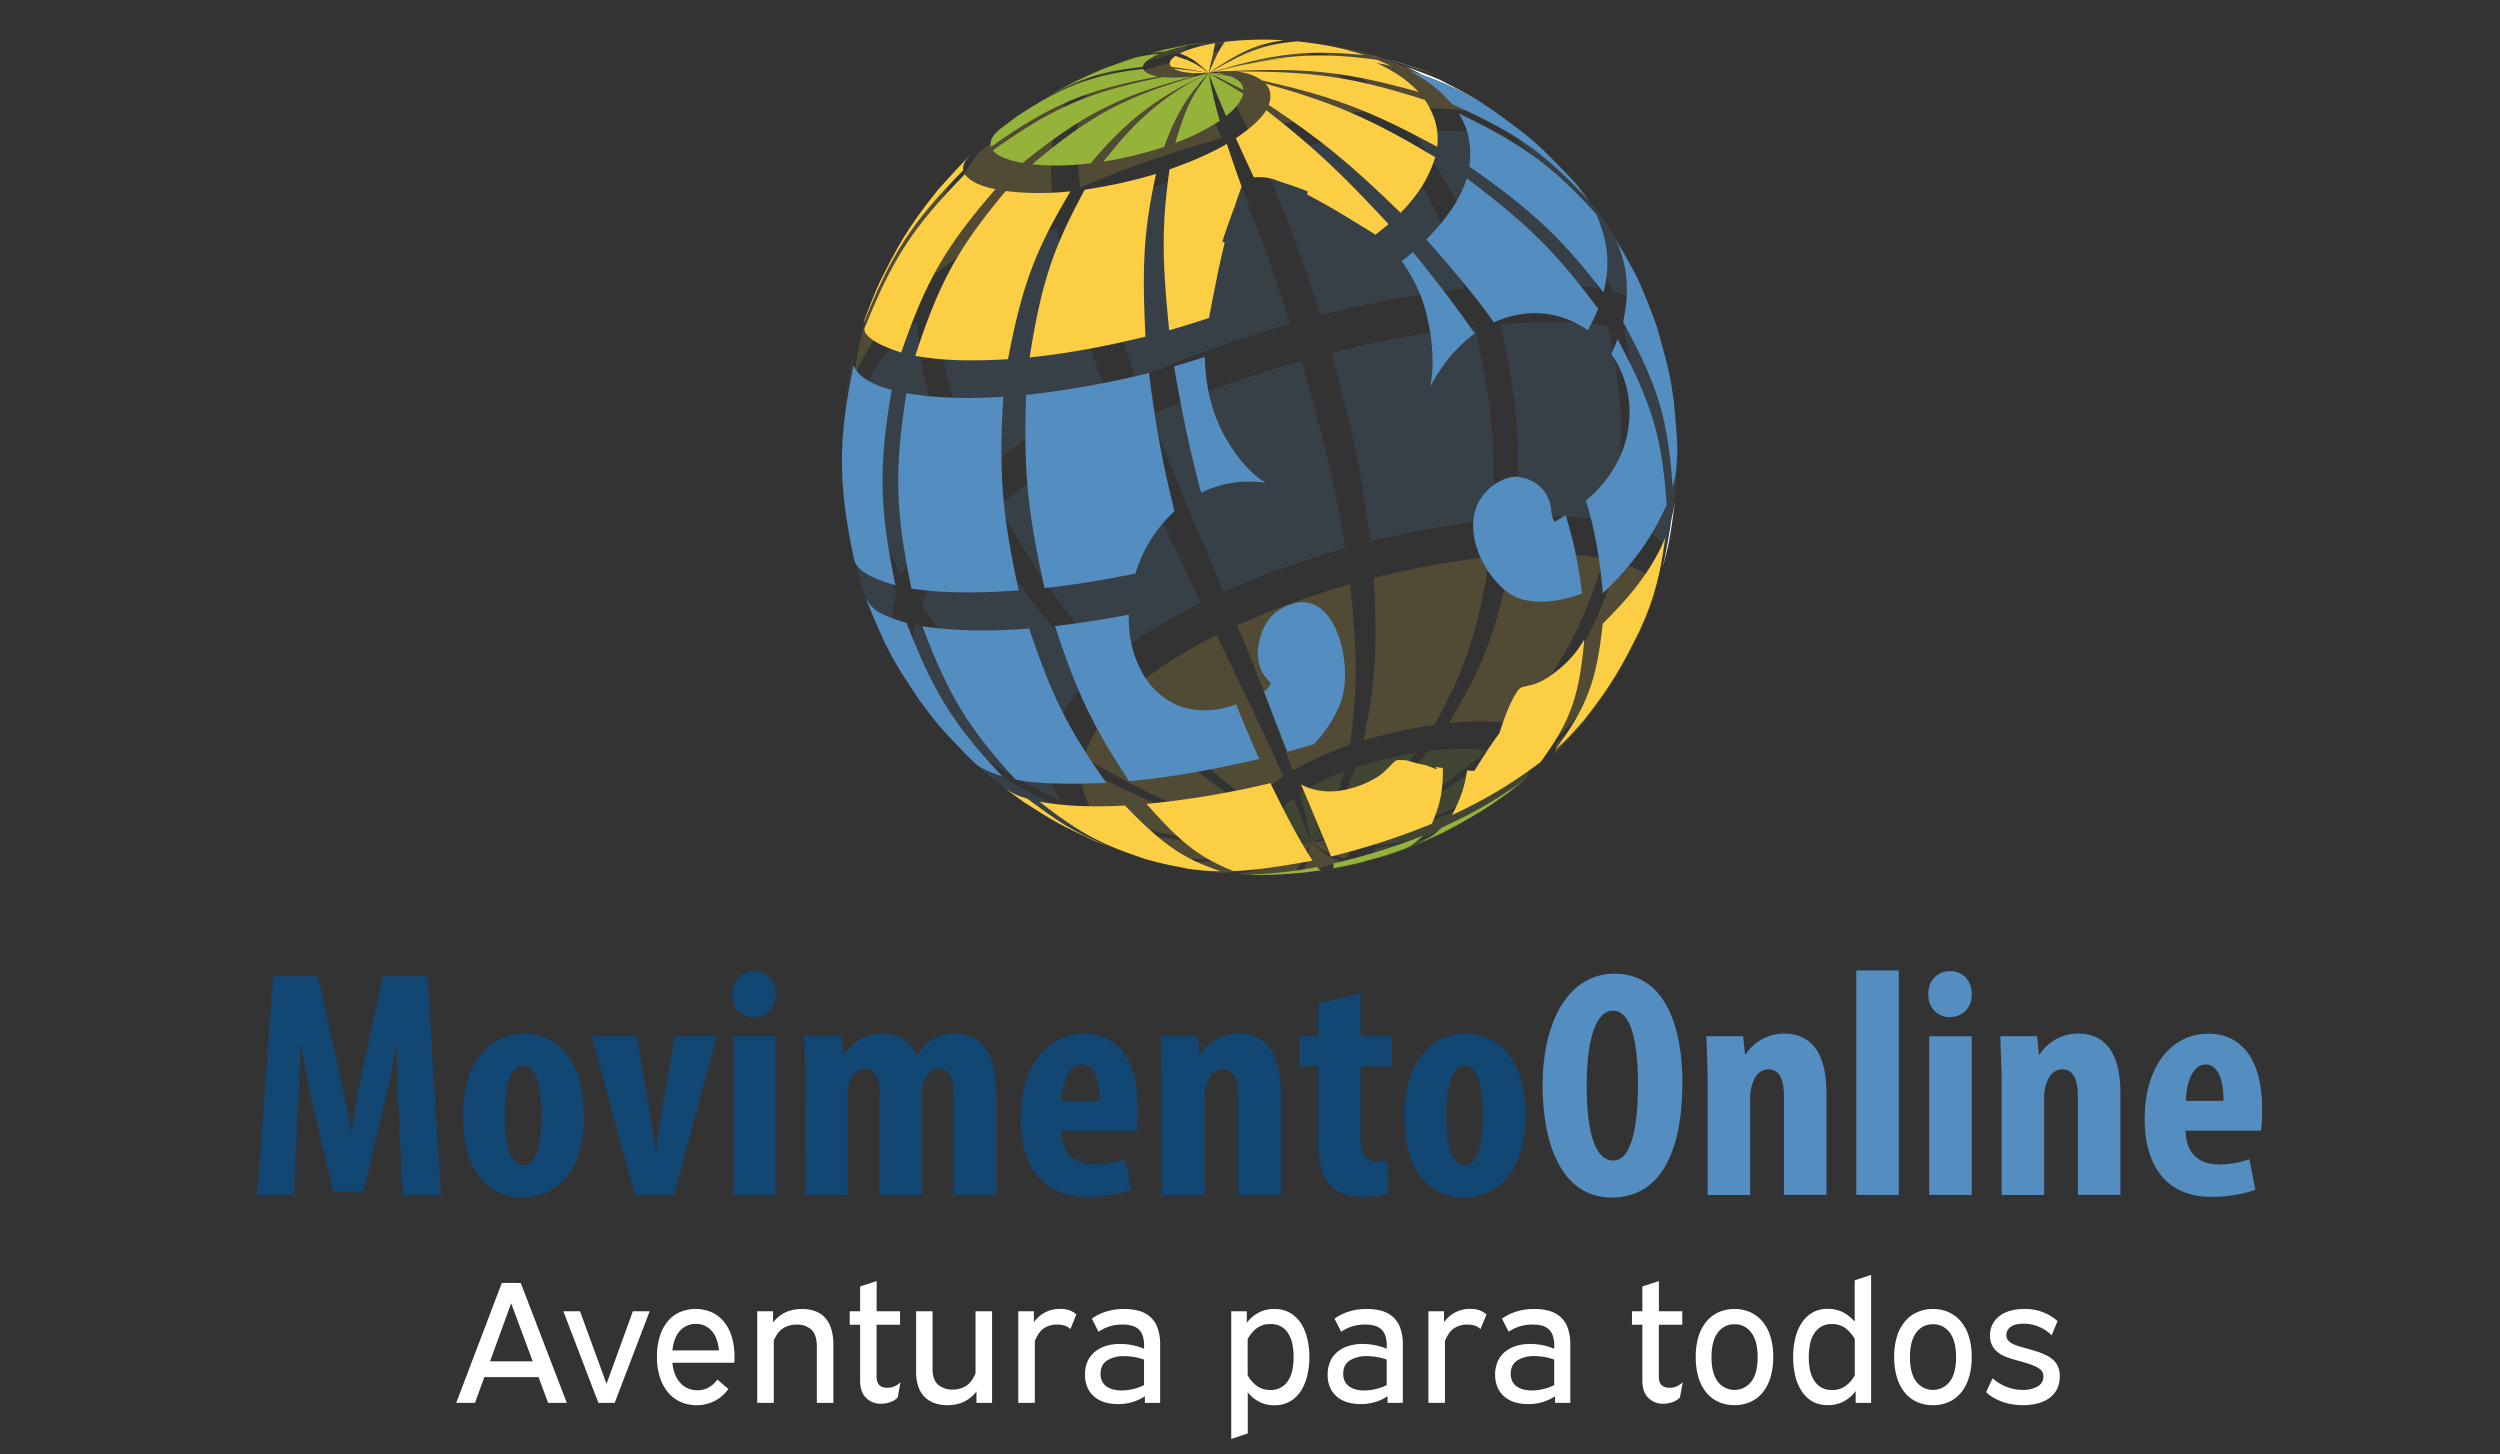 <svg xmlns="http://www.w3.org/2000/svg" viewBox="0 0 1361.5 792"><rect x="0" y="0" width="1361.5" height="792" fill="#333333" stroke="none"/><defs><style>.cls-1{fill:#fff;}.cls-2{opacity:0.15;}.cls-3{fill:#95b23a;}.cls-4{fill:#fcce44;}.cls-5{fill:#548dbf;}.cls-6{fill:#124673;}</style></defs><title>movimentoOnlinePageDark</title><g id="Camada_2" data-name="Camada 2"><polyline class="cls-1" points="832.87 422.59 836.88 419.03 841.22 415.16 832.87 422.59"/><path class="cls-1" d="M464.78,194.22l-.27,1.46c-1.68,8.2-3.78,19.17-4.92,27.47,1.33-8.72,3.29-20.32,5.19-28.93Z"/><path class="cls-1" d="M809.43,57.65c-.8-.49-1.56-1-2.39-1.43-1.21-.8-2.44-1.54-3.67-2.22-.08-.05-.14-.11-.22-.11-1.7-1-3.4-1.95-5.13-2.85-.3-.16-.6-.33-.9-.47q-2-1.07-3.95-2Q792,48,790.78,47.45c-1.56-.77-3.15-1.48-4.74-2.14-.74-.33-1.48-.66-2.25-.93-2.47-1.07-5-2-7.51-2.93l-1.07-.38c-2.91-1.48-6.77-3.48-9.74-4.83,5.65,2,13.14,4.74,18.62,7.18C798.68,51,802,52.74,809.43,57.65Z"/><g class="cls-2"><path class="cls-3" d="M652.77,24c3.07-.41,7.16-1,10.26-1.29,9-.77,9-.77,13.49-1,3.46-.11,8.06-.19,11.52-.19l3.81.22a222.61,222.61,0,0,0-37,4.11A8.93,8.93,0,0,0,652.77,24Z"/><path class="cls-3" d="M596.83,43c6.25-5.48,6.64-5.81,12-7.9,3.73-1.26,8.69-3,12.48-4.11,9.84-2.74,9.84-2.74,14.78-3.84,3-.63,6.91-1.45,9.9-2a5,5,0,0,0,0,2.63A327.84,327.84,0,0,0,596.83,43Z"/><path class="cls-3" d="M542.59,73l8.09-6.69c4.52-3.18,10.53-7.49,15.25-10.39C578.48,48.51,579,48.23,587,44.29c4-1.84,9.41-4.28,13.49-6-8.94,4.61-9.3,4.77-13.55,8.91C576.65,52,559.48,60.16,542.59,73Z"/><path class="cls-4" d="M680.17,71.52c-6.28-12.75-13.36-27.23-22.9-42.18,31.62-6,43.14-5.65,43.22-5.62,18.26,7.32,28.38,15.17,47.17,36.5A488.61,488.61,0,0,0,680.17,71.52Z"/><path class="cls-4" d="M592.27,49.37a384.5,384.5,0,0,1,54.9-17.77c1.7,4.5,1.78,4.69,16.29,39.22.58,1.43,1.21,2.91,1.86,4.47-16.45,4.66-44,12.48-76.9,26.93-1.18-9.08-1.89-16.29-2.08-22.43C586,67.47,587.82,59.49,592.27,49.37Z"/><path class="cls-4" d="M707.4,23.58a119.37,119.37,0,0,1,17.11,1.23l.71.11c13.11,2.61,14.18,2.82,22.54,5.13l1.18.33c19.94,6.83,32.41,11.63,56.93,31-8-1.29-21.5-3.43-46.51-2.06C738.88,38.09,727.72,30.38,707.4,23.58Z"/><path class="cls-4" d="M812.46,63c-16.65-12.34-23.2-17.22-44.65-26.19l8.8,3.54c19.33,9.13,20.07,9.49,37.82,20.84l10.09,7.29C819.73,65.54,818.88,65,812.46,63Z"/><path class="cls-4" d="M465.11,205.23c1.86-13,3.78-26.35,11-43.82l3.13-7.13c9.19-18.21,14.26-28.22,30.22-48.54,8.06-9.13,8.72-9.87,15.66-16.15-17.33,23.45-22.65,37.57-25.92,68.75C489.68,167.91,473.75,183.93,465.11,205.23Z"/><path class="cls-4" d="M509.26,149.47C512,118.72,516.85,105,533.06,83a255.65,255.65,0,0,1,48.27-28.85c-4.47,8.45-7,15.58-8.2,24.3-1.1,8.09-.93,17.55.11,30.74-15,7.65-40.07,20.49-63.57,39.93Z"/><path class="cls-5" d="M591.14,116.72a610.15,610.15,0,0,1,65.35-24q6.87-2.06,14.34-4.09c5.16,12.83,9.3,23.5,12.81,32.85,8.25,22,13,36.61,18.84,54.77-18,5.4-48.27,14.45-83.51,30.3C602.91,162.49,597.39,143.24,591.14,116.72Z"/><path class="cls-5" d="M458.5,253.64c.63-12.75.66-13.25,2.63-20.81,2.44,36.88,8,55.34,26.93,89.73-1.84,9.65-4.91,25.81,3.89,44.54-3.87-6.39-8.86-15-12.23-21.66-3.4-8.12-8-18.92-10.64-27.34-6.23-22.87-6.61-24.24-8.64-39C459.74,271.49,458.78,261.29,458.5,253.64Z"/><path class="cls-5" d="M464.42,223c4.74-10.15,12.64-27.18,34.72-48.13,1.78,19.69,4.31,34.53,9.24,50.46,3.76,12.12,8.89,24.9,16.18,41-8.25,8.45-21.31,21.77-30,39.05a85.18,85.18,0,0,0-3.51,7.9C472.29,278,466.8,259.46,464.42,223Z"/><path class="cls-5" d="M509.45,165.7a337.25,337.25,0,0,1,66-41.71c5.65,27.26,10.94,46.76,27.4,90.11-16.23,8.36-43.44,22.32-68,43C528,241.53,523,229,519.37,217.37a227.61,227.61,0,0,1-8.94-42.64C510.08,171.82,509.75,168.83,509.45,165.7Z"/><path class="cls-5" d="M686.28,84.66c15.33-3.48,41-9.32,70.81-12.09,20.81,31.26,28.69,49.31,40.42,84.46-8.94,1.15-22.62,2.88-40.23,6.2-11.19,2.11-24,4.85-38.15,8.5-6-18.73-11.11-34.61-20.29-57.4C695.35,105.64,691.24,95.94,686.28,84.66Z"/><path class="cls-5" d="M811.58,155.68c-12.07-35.38-20.24-53.39-42.12-84.05C808.51,70,819,73.55,819.1,73.57c25.75,28.22,36.17,45.36,50.62,83.34C860.18,155.65,842.41,153.29,811.58,155.68Z"/><path class="cls-5" d="M878.31,158.72c-13.85-35.54-23.8-53.5-52.1-83.51,4.69,1.56,11.11,3.7,14.86,7.18l4.42,4.2c14.89,15.66,16.43,17.3,25.53,29.62,12.37,18.65,13.38,20.18,19.94,33.37,3,6.72,6.94,15.66,9.49,22.51C897.06,166.38,894,163.36,878.31,158.72Z"/><path class="cls-5" d="M884.37,179.24c7.24,2.19,20.7,6.28,22.54,14,8.75,42,8.8,64.72.33,105.77-1.67-3.32-4.5-8.86-20.81-13.33C893.58,243.55,893.17,221.66,884.37,179.24Z"/><path class="cls-5" d="M817.29,176.41c13.19-.8,37.73-2.28,58.41,1.07,8.75,42.64,9.3,64.53,2.74,106.4-9.32-1.43-24.9-3.78-52.79-1.95C828.12,240.36,826.39,218.67,817.29,176.41Z"/><path class="cls-5" d="M725.19,192.11c7.43-1.78,17.11-4.11,28.49-6.44,14.21-2.93,31-5.9,49.5-7.93,9.38,42.59,11.44,64.23,10,105.25a494,494,0,0,0-66.89,11.9c-3.46-26.24-6.36-44.84-14-75.33C730.34,211.39,728,202.37,725.19,192.11Z"/><path class="cls-5" d="M604.26,459.37c-2.85-.88-5.7-1.81-8.5-2.8-2.55-.91-5-1.86-7.51-2.93-.74-.3-1.51-.6-2.25-.93-1.59-.66-3.18-1.37-4.74-2.14q-1.19-.53-2.39-1.15-2-.91-3.95-2c-.3-.14-.6-.3-.9-.47-1.73-.93-3.46-1.86-5.13-2.85-.08,0-.14-.05-.22-.11-1.23-.69-2.47-1.43-3.67-2.22-.82-.44-1.59-.93-2.39-1.43l-.11-.08,0,0c-.85-.52-1.7-1.07-2.52-1.65s-1.34-.88-2-1.34c-17.22-12.64-17.91-13.14-26.63-21.2-5.4-5.37-12.59-12.61-17.69-18.29-1.95-2.55-4.69-5.87-6.47-8.56,23.91,25.67,39.13,36.36,74.07,52.08C586.65,447.25,591.37,452.38,604.26,459.37Z"/><path class="cls-5" d="M501.63,329.75c1.43-3.18,3.18-7.08,5.68-11.6,4.94-9,12.78-20.51,26.71-33.79,8.47,14.29,15.6,25.83,24.43,38.12,9.21,12.86,20.32,26.55,36.78,45-6.53,6.94-17.41,18.57-22,33.4C539.5,375.44,524.78,360.82,501.63,329.75Z"/><path class="cls-5" d="M544,275.42c12.34-9.74,31-24.43,66.69-41.9,10.28,24.08,17.09,40,43.3,94.67-11.93,6.17-29.29,15.14-45.28,27.53-2.08,1.59-4.14,3.26-6.14,5-14.64-18-24.85-31.37-33.65-44.32C560.26,303.61,552.91,291.3,544,275.42Z"/><path class="cls-5" d="M498.76,338.73c22.1,28.36,36.45,43,73,68.53-.6,6.39-1.62,17.08,5.81,29-35.49-17.25-50.87-28.52-74.87-54.87C498.71,371.29,493.72,358.75,498.76,338.73Z"/><path class="cls-5" d="M626.52,226.14a624.38,624.38,0,0,1,82.19-29.62c3.67,12.7,6.66,23.47,9.19,33.13,6.77,25.64,10.37,43.49,14.73,68.86-4.63,1.37-10.28,3-16.73,5.1a449.82,449.82,0,0,0-49.58,18.76C637.57,254,637.57,254,626.52,226.14Z"/><path class="cls-3" d="M736.27,471.33c-9.12,1.91-9.12,1.91-13.67,2.65-3.73.55-8.71,1.22-12.45,1.67h0c6.45-.82,17.24-2.2,27-5.56a66.59,66.59,0,0,0,8.56-1.09c-2.81.71-6.55,1.71-9.38,2.33Z"/><path class="cls-3" d="M713.79,458.22c8.78-9.74,16.34-18.15,24.27-40.2A217.6,217.6,0,0,1,771.22,410C759.12,425,744.09,443.66,713.79,458.22Z"/><path class="cls-3" d="M741.46,456.33c39.46-7.32,58.19-15.19,91-38.28.27,2.36.63,5.27-5.29,9.93l-9,6.77c-16.21,10.48-34.55,22.38-68.64,25.7C748.81,459.37,747.58,457.4,741.46,456.33Z"/><path class="cls-3" d="M749.63,461.62c16.45-2,29.51-3.62,52.08-16.29-5.16,3-11.38,6.42-16.34,8.83-11.44,5.24-11.66,5.35-18.13,7.82-4,1.45-9.43,3.35-13.52,4.69a97.41,97.41,0,0,1-12.83,2C744,467.16,749.28,464.66,749.63,461.62Z"/><path class="cls-3" d="M722.13,456.52c38.23-10.31,58-19,93-47.25,4.52.93,13,2.69,16.23,6.86-33.51,23.75-52.54,31.95-92.64,39.85A70.91,70.91,0,0,0,722.13,456.52Z"/><path class="cls-3" d="M713.79,458.22c-5.73-3.24-13.3-7.76-18.84-11.3.8-2.5,2-6.28,9.41-12.12C708.91,445.58,710.14,448.46,713.79,458.22Z"/><path class="cls-3" d="M718.67,457.09c-1.48.33-3.43.77-4.88,1.12,9.21-4.42,19-9.13,29.7-16.54s22.1-17.5,34.61-32.69c7.54-.74,18.95-1.89,31.84-.47C777.8,435.59,759,445.58,718.67,457.09Z"/><path class="cls-3" d="M732.08,420.15c-6.17,20-8.23,24.24-18.29,38.06a217.16,217.16,0,0,0-6-26A119.68,119.68,0,0,1,732.08,420.15Z"/><path class="cls-3" d="M694.81,449c5.62,2.88,13.19,6.64,19,9.21l-12-1.76C699.12,455.23,695.17,453.39,694.81,449Z"/><path class="cls-4" d="M622.2,463.7a16.38,16.38,0,0,0,1.67.33c-.52-.08-1.07-.16-1.59-.27Z"/><path class="cls-4" d="M704.34,457.28l9.46.94a36,36,0,0,1-9.46-.94Z"/><path class="cls-4" d="M709.87,459.34q-9.67,2.67-19.2,4.39C696.79,462.47,703.1,461,709.87,459.34Z"/><path class="cls-4" d="M622.2,463.7a16.38,16.38,0,0,0,1.67.33c-.52-.08-1.07-.16-1.59-.27Z"/><path class="cls-4" d="M589.31,418.07c36.91,19.94,56.52,27.34,95.35,36.12,2.17,1.43,6.2,4.09,14.12,4.91C656,459.15,634.87,456,596,443.57,592.93,438.64,587.89,430.38,589.31,418.07Z"/><path class="cls-4" d="M682.83,452.49C645,441.85,626,433.62,590.38,412.39c2.08-6.25,5.59-16.73,18.87-30.28C637.58,409.62,653,422.24,681,440.83,680.25,443.55,678.94,448.13,682.83,452.49Z"/><path class="cls-4" d="M742.48,403.32c6.12-28.77,7.9-46.48,5.73-88.63,12.56-3,36-8.56,63.1-11.33-6.44,40.56-12.61,59.34-30.06,91.4A263.71,263.71,0,0,0,742.48,403.32Z"/><path class="cls-4" d="M734.11,461.56c.85,1.21,2.14,3-2.22,6-9.6-3.37-10.59-3.73-18.1-9.32C719.85,459.4,728,460.91,734.11,461.56Z"/><path class="cls-4" d="M710.28,474.45c.8-4.09,1.18-6,3.51-16.23a85.43,85.43,0,0,0,8.12,7,37.41,37.41,0,0,0,7.73,3.67C726.13,470.45,721.33,472.64,710.28,474.45Z"/><path class="cls-4" d="M847.48,405.26c28.14-28.58,39.27-45.69,54.16-83.29l-.58,2.5c-2.33,5.92-5.35,13.88-8,19.69-10.26,20.27-14.48,28.63-31.62,50.24-5.32,6-12.53,13.82-18.15,19.5C846.19,410.72,847.78,409,847.48,405.26Z"/><path class="cls-4" d="M830,395c27.12-31.18,37.68-49.47,51.28-88.93,18.87,6,20.16,11.33,20.1,12.81C886.15,357,874.9,374.3,846.63,403.07,845,401.07,841.8,397.37,830,395Z"/><path class="cls-4" d="M789.07,393.83c19.33-32.36,26.33-51.17,34.06-91.46,12.09-.6,32.33-1.59,50.46,1.89-13,40-23.12,58.47-49.23,89.73A154.27,154.27,0,0,0,789.07,393.83Z"/><path class="cls-4" d="M615.82,375.93c2.08-1.7,4.44-3.65,7.21-5.81,8.2-6.31,20.1-14.51,39.54-24.22,14,28.85,20.92,43.38,26.55,55.45,3.37,7.16,6.25,13.44,9.84,21.31-4.44,3.1-12.7,8.83-16.56,15.33C656.41,417.64,642.1,404.29,615.82,375.93Z"/><path class="cls-4" d="M673.82,340.5c8.83-3.84,22-9.57,39.79-15.63,6.61-2.22,13.85-4.5,21.72-6.72,4,39.35,4,57.34-.16,87.54-7.27,2.63-19.42,7-31.26,13.93-2.74-8.14-5.13-15.08-8.06-23.2C691.21,383.69,685.12,368.09,673.82,340.5Z"/><path class="cls-4" d="M713.79,458.22c-10.26,5.92-17.58,9.79-24.71,12.42s-14,4-23.42,4.88c-8.12-.93-21.72-2.52-36.72-7.54C660,471.11,678.28,469,713.79,458.22Z"/><path class="cls-4" d="M702.19,459.32a49.4,49.4,0,0,0,11.6-1.1c-20.18,4.94-23.94,5.87-42,8,6.23-.52,12.53-1.34,18.87-2.47-20.92,4.25-39.93,5.73-68.75,1.67-2.22-1-5.21-2.22-7.4-3.29,2.52.6,5.1,1.15,7.68,1.59l.08.05c.52.11,1.07.19,1.59.27a16.38,16.38,0,0,1-1.67-.33c-9.1-4.58-15.22-8-22.71-15.77C638.54,458.85,659.66,461.21,702.19,459.32Z"/><path class="cls-4" d="M672.85,476.1c13.57-2.14,21.06-4.33,40.94-17.88-4.63,10.5-5.9,13.14-8.83,17A183.44,183.44,0,0,1,672.85,476.1Z"/><path class="cls-4" d="M732.91,460.63c-5.75-.61-13.43-1.39-19.12-2.42h0l7.14-.11c3.46.23,8.68.58,12,2.53Z"/><path class="cls-4" d="M717.71,458.07l-3.92.15h0c1.17,0,2.74-.13,3.92-.15"/></g><path class="cls-3" d="M719.26,474c-3.07.41-7.16,1-10.26,1.29-9,.77-9,.77-13.49,1-3.46.11-8.06.19-11.52.19l-3.81-.22a222.61,222.61,0,0,0,37-4.11A8.93,8.93,0,0,0,719.26,474Z"/><path class="cls-3" d="M775.21,455c-6.25,5.48-6.64,5.81-12,7.9-3.73,1.26-8.69,3-12.48,4.11-9.84,2.74-9.84,2.74-14.78,3.84-3,.63-6.91,1.45-9.9,2a5,5,0,0,0,0-2.63A327.84,327.84,0,0,0,775.21,455Z"/><path class="cls-3" d="M829.45,425l-8.09,6.69c-4.52,3.18-10.53,7.49-15.25,10.39-12.56,7.4-13.05,7.68-21.06,11.63-4,1.84-9.41,4.28-13.49,6,8.94-4.61,9.3-4.77,13.55-8.91C795.39,446,812.56,437.85,829.45,425Z"/><path class="cls-4" d="M691.87,426.5c6.28,12.75,13.36,27.23,22.9,42.18-31.62,6-43.14,5.65-43.22,5.62-18.26-7.32-28.38-15.17-47.17-36.5A488.61,488.61,0,0,0,691.87,426.5Z"/><path class="cls-4" d="M779.76,448.62a383.31,383.31,0,0,1-54.89,17.82c-1.68-4.5-1.8-4.68-16.32-39.23,9.84,5.22,21.17,4.8,32.69.3a25,25,0,0,0,3.24-1.38,30.76,30.76,0,0,0,4-2c.9-.48,1.74-1.08,2.58-1.62,3.3-2.22,5.52-5.16,8.88-8.16a5,5,0,0,1,2.7-.42,22,22,0,0,1,4,.3,69.94,69.94,0,0,0,9.72,2.46c2.22.78,4.32,1.62,6.36,2.4a10.39,10.39,0,0,0-1.08-1.44c1.26.24,2.7.42,4.14.6C786,430.56,784.2,438.54,779.76,448.62Z"/><path class="cls-4" d="M664.63,474.43a119.37,119.37,0,0,1-17.11-1.23l-.71-.11c-13.11-2.61-14.18-2.82-22.54-5.13l-1.18-.33c-19.94-6.83-32.41-11.63-56.93-31,8,1.29,21.5,3.43,46.51,2.06C633.15,459.93,644.31,467.63,664.63,474.43Z"/><path class="cls-4" d="M559.57,435c16.65,12.34,23.2,17.22,44.65,26.19l-8.8-3.54c-19.33-9.13-20.07-9.49-37.82-20.84l-10.09-7.29C552.31,432.48,553.16,433,559.57,435Z"/><path class="cls-4" d="M906.92,292.78c-1.86,13-3.78,26.35-11,43.82l-3.13,7.13c-9.19,18.21-14.26,28.22-30.22,48.54-8.06,9.13-8.72,9.87-15.66,16.15,17.33-23.45,22.65-37.57,25.92-68.75C882.35,330.1,898.28,314.09,906.92,292.78Z"/><path class="cls-4" d="M862.78,348.56C860.08,379.28,855.16,393,839,415a250,250,0,0,1-48.23,28.85c4.44-8.4,7-15.54,8.16-24.29,2.4.24,4,.3,4,.3,4.5-7.2,8.94-14.34,13.62-20.51.24-.84.54-1.74,1.44-4.32,2.1-6.24,4.62-12.9,8.1-18.12a6.17,6.17,0,0,1,2.46-2.52c3.54-1.14,6.78-1.32,10.26-3.12.9-.42,1.8-.9,2.64-1.38a41.13,41.13,0,0,0,3.78-2.52c1-.72,2-1.44,2.94-2.22a57.32,57.32,0,0,0,14.22-16.26C862.48,348.74,862.66,348.68,862.78,348.56Z"/><path class="cls-5" d="M730.21,382.4a68.83,68.83,0,0,1-14.7,22.91c-4.56,1.38-9.3,2.76-14.34,4.08-5.16-12.84-9.3-23.51-12.78-32.81.06-.06.18-.12.24-.18,1.08-.66,2.22-1.38,3.48-4.56a20.14,20.14,0,0,1-3.6-4,21.4,21.4,0,0,1-2.22-4.38,19.29,19.29,0,0,1-1.08-4.74,21.93,21.93,0,0,1-.12-4.86,31.23,31.23,0,0,1,.66-4.74c.42-1.56.84-3,1.38-4.5a35.32,35.32,0,0,1,1.8-4,23.45,23.45,0,0,1,9.12-9.3,24.25,24.25,0,0,1,8.64-3.12C728.53,324.69,737,363.44,730.21,382.4Z"/><path class="cls-5" d="M913.53,244.38c-.63,12.75-.66,13.25-2.63,20.81-2.44-36.88-8-55.34-26.93-89.73,1.84-9.65,4.91-25.81-3.89-44.54,3.87,6.39,8.86,15,12.23,21.66,3.4,8.12,8,18.92,10.64,27.34,6.23,22.87,6.61,24.24,8.64,39C912.3,226.53,913.26,236.73,913.53,244.38Z"/><path class="cls-5" d="M907.65,275c-4.8,10.14-12.66,27.17-34.73,48.11-1.8-19.68-4.32-34.49-9.24-50.45,9.48-8,17.46-18.42,21.29-31.37a58.44,58.44,0,0,0,1.5-27.41,56.64,56.64,0,0,0-9-21.23,78.82,78.82,0,0,0,3.48-7.92C899.73,220,905.25,238.55,907.65,275Z"/><path class="cls-5" d="M861.58,323.31c-11.22,4-23.69,6.18-34.37,2.52-16.2-5.58-34.85-38.39-18.78-57a29.65,29.65,0,0,1,7.44-6.24c3.72-2.16,7.8-3.36,11.58-2.82,1.2.24,2.4.48,3.66.84a22,22,0,0,1,3.66,1.62,21.58,21.58,0,0,1,3.42,2.34,16.57,16.57,0,0,1,2.94,3.18,18.81,18.81,0,0,1,2.22,4.08,22.38,22.38,0,0,1,1.44,6,15.47,15.47,0,0,0,1.74,6.3c1.14-.6,2.28-1.2,3.36-1.86,1-.48,1.86-1.08,2.76-1.62A225.71,225.71,0,0,1,861.58,323.31Z"/><path class="cls-5" d="M685.76,413.35c-15.35,3.48-41,9.3-70.78,12.12-20.81-31.31-28.73-49.31-40.43-84.46,8.94-1.2,22.61-2.88,40.19-6.24a60.54,60.54,0,0,0,.18,6.6,59,59,0,0,0,7.92,26.39,40,40,0,0,0,17.94,16.08c10.32,4.44,21.6,3.6,32.45-.18C676.71,392.35,680.79,402.07,685.76,413.35Z"/><path class="cls-5" d="M560.45,342.34c12.07,35.38,20.24,53.39,42.12,84.05-39.05,1.62-49.58-1.92-49.64-1.95-25.75-28.22-36.17-45.36-50.62-83.34C511.86,342.36,529.63,344.72,560.45,342.34Z"/><path class="cls-5" d="M493.73,339.29c13.85,35.54,23.8,53.5,52.1,83.51-4.69-1.56-11.11-3.7-14.86-7.18l-4.42-4.2c-14.89-15.66-16.43-17.3-25.53-29.62-12.37-18.65-13.38-20.18-19.94-33.37-3-6.72-6.94-15.66-9.49-22.51C475,331.64,478.07,334.66,493.73,339.29Z"/><path class="cls-5" d="M487.67,318.78c-7.24-2.19-20.7-6.28-22.54-14-8.75-42-8.8-64.72-.33-105.77,1.67,3.32,4.5,8.86,20.81,13.33C478.46,254.47,478.87,276.35,487.67,318.78Z"/><path class="cls-5" d="M554.75,321.6c-13.19.8-37.73,2.28-58.41-1.07-8.75-42.64-9.3-64.53-2.74-106.4,9.32,1.43,24.9,3.78,52.79,1.95C543.92,257.65,545.64,279.34,554.75,321.6Z"/><path class="cls-5" d="M639.64,278.44a75.16,75.16,0,0,0-17.52,24,99,99,0,0,0-3.78,9.9c-14.22,2.94-31,5.94-49.49,7.92-9.36-42.59-11.46-64.18-10-105.21a499.93,499.93,0,0,0,66.88-11.94C629.14,229.37,632.08,248,639.64,278.44Z"/><path class="cls-5" d="M767.78,38.65c2.85.88,5.7,1.81,8.5,2.8,2.55.91,5,1.86,7.51,2.93.74.3,1.51.6,2.25.93,1.59.66,3.18,1.37,4.74,2.14q1.19.53,2.39,1.15,2,.91,3.95,2c.3.14.6.3.9.47,1.73.93,3.46,1.86,5.13,2.85.08,0,.14.05.22.11,1.23.69,2.47,1.43,3.67,2.22.82.44,1.59.93,2.39,1.43l.11.08,0,0c.85.52,1.7,1.07,2.52,1.65s1.34.88,2,1.34c17.22,12.64,17.91,13.14,26.63,21.2,5.4,5.37,12.59,12.61,17.69,18.29,1.95,2.55,4.69,5.87,6.47,8.56C841,83.13,825.78,72.43,790.84,56.72,785.38,50.77,780.66,45.64,767.78,38.65Z"/><path class="cls-5" d="M870.4,168.25c-1.44,3.18-3.18,7.08-5.7,11.64a49.43,49.43,0,0,0-18.42-8.22c-10.26-2.28-21.11-1-31.37,3.3l-1.32.54c-9.24-12.84-20.33-26.51-36.77-45,6.54-7,17.4-18.6,22-33.41C832.55,122.6,847.24,137.18,870.4,168.25Z"/><path class="cls-5" d="M803.09,181.63a78.19,78.19,0,0,0-18.83,20c-1.86,2.82-3.72,5.82-5.4,9,.36-1.86.66-3.54.84-5.1a65,65,0,0,0,.48-7.38,111.34,111.34,0,0,0-.78-13.38A115,115,0,0,0,777.06,172a83.13,83.13,0,0,0-3.3-10.8,79.36,79.36,0,0,0-5-10.44,73.63,73.63,0,0,0-5.46-8.52c2.1-1.56,4.14-3.24,6.18-5C784.08,155.29,794.28,168.67,803.09,181.63Z"/><path class="cls-5" d="M873.27,159.28c-22.1-28.36-36.45-43-73-68.53.6-6.39,1.62-17.08-5.81-29,35.49,17.25,50.87,28.52,74.87,54.87C873.33,126.73,878.32,139.26,873.27,159.28Z"/><path class="cls-5" d="M689.36,262.85a77.22,77.22,0,0,0-9.06-.54,57.63,57.63,0,0,0-26.15,6.06c-6.78-25.61-10.38-43.49-14.76-68.86,4.68-1.38,10.32-3.06,16.74-5.1.06,2.82.18,5.58.48,8.4a119.1,119.1,0,0,0,1.92,12.3,105.27,105.27,0,0,0,3.36,11.4,76.73,76.73,0,0,0,4.56,10.08,106.27,106.27,0,0,0,6.48,10.38,73.91,73.91,0,0,0,7.86,9.24,44.62,44.62,0,0,0,4.86,4.26A40.06,40.06,0,0,0,689.36,262.85Z"/><path class="cls-3" d="M635.77,26.69c9.12-1.91,9.12-1.91,13.67-2.65,3.73-.55,8.71-1.22,12.45-1.67h0c-6.45.82-17.24,2.2-27,5.56A66.59,66.59,0,0,0,626.39,29c2.81-.71,6.55-1.71,9.38-2.33Z"/><path class="cls-3" d="M658.25,39.8C649.47,49.53,641.9,58,634,80a217.6,217.6,0,0,1-33.16,8.06C612.91,73.06,627.94,54.36,658.25,39.8Z"/><path class="cls-3" d="M630.57,41.69C591.11,49,572.38,56.88,539.61,80c-.27-2.36-.63-5.27,5.29-9.93l9-6.77c16.21-10.48,34.55-22.38,68.64-25.7C623.23,38.65,624.46,40.62,630.57,41.69Z"/><path class="cls-3" d="M622.4,36.4c-16.45,2-29.51,3.62-52.08,16.29,5.16-3,11.38-6.42,16.34-8.83,11.44-5.24,11.66-5.35,18.13-7.82,4-1.45,9.43-3.35,13.52-4.69a97.41,97.41,0,0,1,12.83-2C628,30.86,622.76,33.35,622.4,36.4Z"/><path class="cls-3" d="M649.91,41.5c-38.23,10.31-58,19-93,47.25-4.52-.93-13-2.69-16.23-6.86C574.19,58.14,593.22,49.94,633.32,42A70.91,70.91,0,0,0,649.91,41.5Z"/><path class="cls-3" d="M658.25,39.8c5.73,3.24,13.3,7.76,18.84,11.3-.8,2.5-2,6.28-9.41,12.12C663.13,52.44,661.89,49.56,658.25,39.8Z"/><path class="cls-3" d="M653.36,40.92c1.48-.33,3.43-.77,4.88-1.12-9.21,4.42-19,9.13-29.7,16.54S606.44,73.83,593.94,89c-7.54.74-18.95,1.89-31.84.47C594.24,62.42,613,52.44,653.36,40.92Z"/><path class="cls-3" d="M640,77.86c6.17-20,8.23-24.24,18.29-38.06a217.16,217.16,0,0,0,6,26A119.68,119.68,0,0,1,640,77.86Z"/><path class="cls-3" d="M677.22,49c-5.62-2.88-13.19-6.64-19-9.21l12,1.76C672.92,42.79,676.87,44.62,677.22,49Z"/><path class="cls-4" d="M749.84,34.31a16.38,16.38,0,0,0-1.67-.33c.52.08,1.07.16,1.59.27Z"/><path class="cls-4" d="M667.7,40.74l-9.46-.94a36,36,0,0,1,9.46.94Z"/><path class="cls-4" d="M662.17,38.67q9.67-2.67,19.2-4.39C675.25,35.55,668.94,37,662.17,38.67Z"/><path class="cls-4" d="M749.84,34.31a16.38,16.38,0,0,0-1.67-.33c.52.08,1.07.16,1.59.27Z"/><path class="cls-4" d="M782.72,79.95C745.81,60,726.2,52.6,687.37,43.83c-2.17-1.43-6.2-4.09-14.12-4.91C716,38.86,737.17,42,776.06,54.44,779.1,59.38,784.15,67.63,782.72,79.95Z"/><path class="cls-4" d="M689.21,45.53C727,56.17,746,64.4,781.65,85.62c-2.08,6.25-5.59,16.73-18.87,30.28C734.46,88.39,719,75.78,691,57.18,691.78,54.47,693.1,49.89,689.21,45.53Z"/><path class="cls-4" d="M629.56,94.7c-6.12,28.77-7.9,46.48-5.73,88.63-12.56,3-36,8.56-63.1,11.33,6.44-40.56,12.61-59.34,30.06-91.4A263.71,263.71,0,0,0,629.56,94.7Z"/><path class="cls-4" d="M637.92,36.45c-.85-1.21-2.14-3,2.22-6,9.6,3.37,10.59,3.73,18.1,9.32C652.18,38.62,644.07,37.11,637.92,36.45Z"/><path class="cls-4" d="M661.76,23.56c-.8,4.09-1.18,6-3.51,16.23a85.43,85.43,0,0,0-8.12-7,37.41,37.41,0,0,0-7.73-3.67C645.9,27.57,650.7,25.37,661.76,23.56Z"/><path class="cls-4" d="M524.55,92.75c-28.14,28.58-39.27,45.69-54.16,83.29l.58-2.5c2.33-5.92,5.35-13.88,8-19.69,10.26-20.27,14.48-28.63,31.62-50.24,5.32-6,12.53-13.82,18.15-19.5C525.84,87.3,524.25,89.05,524.55,92.75Z"/><path class="cls-4" d="M542.08,103.06C515,134.24,504.4,152.54,490.8,192c-18.87-6-20.16-11.33-20.1-12.81,15.19-38.15,26.44-55.48,54.71-84.25C527.08,96.95,530.23,100.65,542.08,103.06Z"/><path class="cls-4" d="M583,104.19c-19.33,32.36-26.33,51.17-34.06,91.46-12.09.6-32.33,1.59-50.46-1.89,13-40,23.12-58.47,49.23-89.73A154.27,154.27,0,0,0,583,104.19Z"/><path class="cls-4" d="M756.19,122.06c-2,1.74-4.44,3.66-7.2,5.82a32.2,32.2,0,0,0-3-2c-4.26-2.64-8.88-5.46-13.62-8.34s-9.84-5.88-15.06-8.7c-1.8-1-3.66-2-5.52-2.94.18-.54.36-1.08.48-1.56-.54-.24-1.08-.42-1.56-.66-3.3-1.26-6.6-2.52-9.9-3.54-1.56-.54-3.06-1-4.56-1.5a25.83,25.83,0,0,0-13.38-2c-3.36-7.2-6.24-13.44-9.84-21.35,4.44-3.06,12.72-8.82,16.56-15.3C715.64,80.37,729.91,93.75,756.19,122.06Z"/><path class="cls-4" d="M676.17,101.61c-1.32,3.66-2.64,7.32-3.78,11-.72,1.68-1.38,3.48-2,5.28-1.44,3.84-2.76,7.74-4.08,11.7-.18.66-.42,1.32-.6,2a11.47,11.47,0,0,1,1.26.54c-.54,2.34-1.08,4.68-1.68,7.08-1.56,6.78-2.88,13.5-4.14,19.92-1,4.8-1.86,9.54-2.7,14-6.6,2.22-13.86,4.5-21.72,6.72-4-39.35-4-57.35.18-87.58,7.26-2.64,19.37-7,31.25-13.92C670.89,86.55,673.23,93.51,676.17,101.61Z"/><path class="cls-4" d="M658.25,39.8C668.5,33.87,675.82,30,683,27.37s14-4,23.42-4.88c8.12.93,21.72,2.52,36.72,7.54C712,26.91,693.76,29,658.25,39.8Z"/><path class="cls-4" d="M669.85,38.7a49.4,49.4,0,0,0-11.6,1.1c20.18-4.94,23.94-5.87,42-8-6.23.52-12.53,1.34-18.87,2.47,20.92-4.25,39.93-5.73,68.75-1.67,2.22,1,5.21,2.22,7.4,3.29-2.52-.6-5.1-1.15-7.68-1.59l-.08-.05c-.52-.11-1.07-.19-1.59-.27a16.38,16.38,0,0,1,1.67.33c9.1,4.58,15.22,8,22.71,15.77C733.5,39.17,712.38,36.81,669.85,38.7Z"/><path class="cls-4" d="M699.19,21.92c-13.57,2.14-21.06,4.33-40.94,17.88,4.63-10.5,5.9-13.14,8.83-17A183.44,183.44,0,0,1,699.19,21.92Z"/><path class="cls-4" d="M639.12,37.38c5.75.61,13.43,1.39,19.12,2.42h0l-7.14.11c-3.46-.23-8.68-.58-12-2.53Z"/><path class="cls-4" d="M654.33,39.95l3.92-.15h0c-1.17,0-2.74.13-3.92.15"/><polyline class="cls-1" points="671.87 476.02 674.47 476.15 676.01 476.24 671.87 476.02"/><path class="cls-1" d="M912.22,272.9c-2.82,21.06-3.07,22.38-6.75,36.12,1.73-7.71,3.7-18,4.74-25.86C910.84,280.11,911.67,276.27,912.22,272.9Z"/><polyline class="cls-1" points="877.66 125.99 875.49 122.69 874.43 121.09 877.66 125.99"/><path class="cls-1" d="M761.21,33.82c6.63,2.07,15.42,5,21.93,7.4-3.51-1.18-8.14-2.93-11.7-3.92A195.87,195.87,0,0,0,745.28,30c4.79,1.1,11.2,2.5,15.92,3.87Z"/><path class="cls-6" d="M217.3,609.06c-.53-11.31-1.41-26.68-1.06-39.4h-.53c-2.12,12.72-5.3,27.39-7.6,36.57l-10.25,42.58H181.43l-9.89-41.87c-2.3-9.54-5.48-24.38-7.24-37.28h-.53c-.35,12.9-1.06,27.92-1.77,39.75l-1.94,41.34h-20l8.66-119.08h24.38l9.54,43.11c3.36,15,6.36,28.27,8.48,41.7h.35c1.77-13.25,4.42-26.68,7.6-41.7l9.36-43.11h24.38l7.24,119.08H219.42Z"/><path class="cls-6" d="M318,607.29c0,36-20,44.88-33,44.88-20.67,0-33-16.25-33-44.35,0-31.1,16.25-44.88,33.39-44.88C305.63,562.95,318,580.08,318,607.29Zm-43.11,0c0,14.84,2.3,27.21,10.6,27.21,7.42,0,9.36-14.49,9.36-27.21,0-11.84-1.94-26.86-9.72-26.86C276.66,580.44,274.89,595.46,274.89,607.29Z"/><path class="cls-6" d="M346.8,564.36l6.54,38.52c1.24,7.77,2.47,15.55,3.71,24.21h.35c1.06-8.83,2.12-16.08,3.36-24.21l6.71-38.52h22.79l-23.15,86.4H345.74l-23.5-86.4Z"/><path class="cls-6" d="M422.42,541.39c.18,7.42-5.12,12.54-12.19,12.54-6.36,0-11.66-5.12-11.48-12.54-.18-7.77,5.48-12.54,11.84-12.54C417.3,528.85,422.42,533.62,422.42,541.39ZM399.27,650.76v-86.4h23.15v86.4Z"/><path class="cls-6" d="M438.67,590.33c0-9.54-.53-17.84-.71-26h20.14l1.06,10.07h.35c4.42-6.54,11.66-11.48,20.67-11.48,9.72,0,15.9,4.42,18.91,11.66h.35a28.89,28.89,0,0,1,8.66-8.66,25.42,25.42,0,0,1,12.19-3c15.37,0,22.26,12.19,22.26,33v54.77h-23V599.87c0-9.89-1.06-17.84-8.13-17.84-4.06,0-7.07,2.83-8.66,8a25.36,25.36,0,0,0-.71,6v54.77h-23V596.52c0-6.18-.71-14.49-8-14.49-3.53,0-7.07,2.65-8.66,7.77a22.46,22.46,0,0,0-.88,6.54v54.42h-23Z"/><path class="cls-6" d="M578.07,615.77c.35,13.43,8.13,18.38,18.38,18.38a51,51,0,0,0,16.43-2.83l3.18,16.61c-6,2.3-15,3.89-23.85,3.89-23.5,0-36.4-15.55-36.4-42.58,0-29,15-46.29,34.63-46.29,18.55,0,29.33,14.66,29.33,40.81,0,6.18-.18,9.54-.71,12Zm20.67-16.25c0-11.13-2.83-19.79-9.72-19.79-7.6,0-10.6,11.13-10.78,19.79Z"/><path class="cls-6" d="M632.84,590.33c0-9.54-.53-17.84-.71-26h20l1.06,9.89h.35a24.8,24.8,0,0,1,21-11.31c16.43,0,23,13.07,23,32.33v55.48H674.36V596.69c0-7.42-1.77-14.31-8.48-14.31-3.89,0-7.07,2.65-8.66,7.77a22.64,22.64,0,0,0-1.24,8v52.65H632.84Z"/><path class="cls-6" d="M741,541v23.32h17v16.43H741v39.4c0,10.07,4.24,12.54,8.83,12.54a31.66,31.66,0,0,0,6-.53l.18,18a54.5,54.5,0,0,1-14.13,1.59c-6.71,0-12.54-1.59-16.61-5.48-4.77-4.59-7.42-11.13-7.42-24.74V580.79H707.58V564.36h10.25V546.51Z"/><path class="cls-6" d="M830.72,607.29c0,36-20,44.88-33,44.88-20.67,0-33-16.25-33-44.35,0-31.1,16.25-44.88,33.39-44.88C818.35,562.95,830.72,580.08,830.72,607.29Zm-43.11,0c0,14.84,2.3,27.21,10.6,27.21,7.42,0,9.36-14.49,9.36-27.21,0-11.84-1.94-26.86-9.72-26.86C789.38,580.44,787.61,595.46,787.61,607.29Z"/><path class="cls-5" d="M916.23,589.1c0,44.88-15.9,63.08-38.52,63.08-27,0-37.63-28.62-37.63-61.31,0-32.51,12.9-60.6,39.22-60.6C908.11,530.26,916.23,561.89,916.23,589.1Zm-52.12,2.12c0,27,5.12,40.81,14.49,40.81,9.72,0,13.43-17.67,13.43-41.87,0-20.85-3.18-39.75-13.6-39.75C869.24,550.4,864.11,565.6,864.11,591.22Z"/><path class="cls-5" d="M930,590.33c0-9.54-.53-17.84-.71-26h20l1.06,9.89h.35a24.8,24.8,0,0,1,21-11.31c16.43,0,23,13.07,23,32.33v55.48H971.53V596.69c0-7.42-1.77-14.31-8.48-14.31-3.89,0-7.07,2.65-8.66,7.77a22.64,22.64,0,0,0-1.24,8v52.65H930Z"/><path class="cls-5" d="M1010.93,528.49h23.15V650.76h-23.15Z"/><path class="cls-5" d="M1073.82,541.39c.18,7.42-5.12,12.54-12.19,12.54-6.36,0-11.66-5.12-11.48-12.54-.18-7.77,5.48-12.54,11.84-12.54C1068.7,528.85,1073.82,533.62,1073.82,541.39Zm-23.15,109.37v-86.4h23.15v86.4Z"/><path class="cls-5" d="M1090.08,590.33c0-9.54-.53-17.84-.71-26h20l1.06,9.89h.35a24.8,24.8,0,0,1,21-11.31c16.43,0,23,13.07,23,32.33v55.48H1131.6V596.69c0-7.42-1.77-14.31-8.48-14.31-3.89,0-7.07,2.65-8.66,7.77a22.64,22.64,0,0,0-1.24,8v52.65h-23.15Z"/><path class="cls-5" d="M1190.25,615.77c.35,13.43,8.13,18.38,18.38,18.38a51,51,0,0,0,16.43-2.83l3.18,16.61c-6,2.3-15,3.89-23.85,3.89-23.5,0-36.4-15.55-36.4-42.58,0-29,15-46.29,34.63-46.29,18.55,0,29.33,14.66,29.33,40.81,0,6.18-.18,9.54-.71,12Zm20.67-16.25c0-11.13-2.83-19.79-9.72-19.79-7.6,0-10.6,11.13-10.78,19.79Z"/><path class="cls-1" d="M283.59,698.71,308.69,764H298.5L293.31,750H263.76L258.66,764h-10.2l24.83-65.32Zm-16.71,42.67H290.1l-11.71-31.62Z"/><path class="cls-1" d="M315.87,714.1l14.44,39.55,14.35-39.55h9.16L334.75,764h-8.87L306.81,714.1Z"/><path class="cls-1" d="M366.18,742.13a22.25,22.25,0,0,0,1.6,6.7,14.86,14.86,0,0,0,3.07,4.67,11.91,11.91,0,0,0,4.15,2.74,13,13,0,0,0,4.77.9,12.17,12.17,0,0,0,6.47-1.7,14.6,14.6,0,0,0,4.48-4.15l5.95,5.19a26.26,26.26,0,0,1-2.6,3,19,19,0,0,1-3.68,2.83,22.23,22.23,0,0,1-4.86,2.12,20.66,20.66,0,0,1-6.14.85,21.63,21.63,0,0,1-8.4-1.65,18.71,18.71,0,0,1-6.89-5,24,24,0,0,1-4.62-8.26,35.66,35.66,0,0,1-1.7-11.56,36.31,36.31,0,0,1,1.56-11.09,23.76,23.76,0,0,1,4.34-8.17,18.14,18.14,0,0,1,6.66-5,22.09,22.09,0,0,1,17,0,18.6,18.6,0,0,1,6.7,5,23.32,23.32,0,0,1,4.39,8.17A36.34,36.34,0,0,1,400,738.83q0,.94,0,1.75t-.14,1.56ZM378.93,721a11.12,11.12,0,0,0-8.59,3.73q-3.4,3.73-4.15,10.71h25.39q-.76-7.17-4.15-10.81A11.15,11.15,0,0,0,378.93,721Z"/><path class="cls-1" d="M421,714.1v6.14q5.66-7.36,15.76-7.36a21.29,21.29,0,0,1,6.94,1.09,13.49,13.49,0,0,1,5.43,3.45,15.76,15.76,0,0,1,3.49,6.09,28.74,28.74,0,0,1,1.23,8.92V764h-9V733.36q0-6.51-3-9.25a11.32,11.32,0,0,0-8-2.74,13.89,13.89,0,0,0-7.17,1.89q-3.21,1.89-5.29,6.89V764h-9V714.1Z"/><path class="cls-1" d="M468.42,714.1V700.6l9-2.93V714.1h12.74v7.36H477.38v28.32q0,6,5.85,6a9.84,9.84,0,0,0,3.73-.71,11.22,11.22,0,0,0,3.45-2.31L488.9,761a8.84,8.84,0,0,1-3.92,2.55,15.52,15.52,0,0,1-5.33.94,11.05,11.05,0,0,1-7.93-3.16q-3.31-3.16-3.3-9.58v-30.3h-5.66V714.1Z"/><path class="cls-1" d="M507.87,714.1v31.43q0,5.95,3.07,8.59a11.65,11.65,0,0,0,7.88,2.64,13.63,13.63,0,0,0,7.13-1.89q3.16-1.89,5.33-7V714.1h9V764h-8.5V757.8Q526,765.26,516,765.26a21.27,21.27,0,0,1-6.94-1.09,14.24,14.24,0,0,1-5.43-3.3,14.64,14.64,0,0,1-3.49-5.66,24.36,24.36,0,0,1-1.23-8.17V714.1Z"/><path class="cls-1" d="M582.92,723.82a7.59,7.59,0,0,0-3.12-1.89,13.47,13.47,0,0,0-4.06-.57,13.22,13.22,0,0,0-6.94,1.84q-3.07,1.84-5.24,7.13V764h-9V714.1h8.5v6a17,17,0,0,1,14.35-7.27,13.72,13.72,0,0,1,5.38.9,11.9,11.9,0,0,1,3.4,2.12Z"/><path class="cls-1" d="M594.63,718.16a27.18,27.18,0,0,1,7.17-3.68,31.47,31.47,0,0,1,10.67-1.6,28.83,28.83,0,0,1,7.79,1,15.59,15.59,0,0,1,6.14,3.26,14.7,14.7,0,0,1,4,6,26.08,26.08,0,0,1,1.42,9.2V764h-8.31v-3.59a26.08,26.08,0,0,1-14.73,4.25,25.19,25.19,0,0,1-7-.94,15.63,15.63,0,0,1-5.66-2.93,14.15,14.15,0,0,1-3.82-5,16.76,16.76,0,0,1-1.42-7.17,17.5,17.5,0,0,1,1.42-7.22,14.05,14.05,0,0,1,4-5.24,17.84,17.84,0,0,1,6-3.16,25.68,25.68,0,0,1,7.65-1.09,35.14,35.14,0,0,1,6.7.66,30.54,30.54,0,0,1,6.42,2v-1.7a16.41,16.41,0,0,0-.8-5.52,8.4,8.4,0,0,0-2.31-3.54,8.93,8.93,0,0,0-3.68-1.89,19.09,19.09,0,0,0-4.81-.57,23.7,23.7,0,0,0-7.22,1,22.59,22.59,0,0,0-6,2.93Zm16.14,39.08a27.72,27.72,0,0,0,6.28-.75,25.53,25.53,0,0,0,6-2.17V740.44a29.38,29.38,0,0,0-5.43-1.42,34.24,34.24,0,0,0-5.52-.47,16.72,16.72,0,0,0-9.06,2.31q-3.68,2.31-3.68,7.32a8.8,8.8,0,0,0,.9,4.15,7.75,7.75,0,0,0,2.45,2.79,10.9,10.9,0,0,0,3.63,1.6A18.21,18.21,0,0,0,610.77,757.24Z"/><path class="cls-1" d="M679,714.1v6.32A19.79,19.79,0,0,1,685.2,715a17.54,17.54,0,0,1,8.83-2.12,16.37,16.37,0,0,1,8.83,2.27,18.07,18.07,0,0,1,5.9,5.95,27,27,0,0,1,3.3,8.4,44.3,44.3,0,0,1,0,19.07,27.53,27.53,0,0,1-3.3,8.45,17.91,17.91,0,0,1-5.9,6,16.36,16.36,0,0,1-8.83,2.27,17.29,17.29,0,0,1-8.5-2,20.36,20.36,0,0,1-6-5v22.37l-9,3V714.1Zm12.84,7a11.86,11.86,0,0,0-7.5,2.31,17.94,17.94,0,0,0-4.86,5.9v19.64a17.45,17.45,0,0,0,4.91,5.76,12.23,12.23,0,0,0,7.55,2.27,11.16,11.16,0,0,0,5.9-1.46,11.52,11.52,0,0,0,3.92-4,17.23,17.23,0,0,0,2.12-5.71,37.71,37.71,0,0,0,0-13.55,17.26,17.26,0,0,0-2.12-5.76,11.54,11.54,0,0,0-3.92-4A11.36,11.36,0,0,0,691.85,721.08Z"/><path class="cls-1" d="M726.78,718.16a27.18,27.18,0,0,1,7.17-3.68,31.47,31.47,0,0,1,10.67-1.6,28.83,28.83,0,0,1,7.79,1,15.59,15.59,0,0,1,6.14,3.26,14.7,14.7,0,0,1,4,6,26.08,26.08,0,0,1,1.42,9.2V764h-8.31v-3.59a26.08,26.08,0,0,1-14.73,4.25,25.19,25.19,0,0,1-7-.94,15.63,15.63,0,0,1-5.66-2.93,14.15,14.15,0,0,1-3.82-5,16.76,16.76,0,0,1-1.42-7.17,17.5,17.5,0,0,1,1.42-7.22,14.05,14.05,0,0,1,4-5.24,17.84,17.84,0,0,1,6-3.16,25.68,25.68,0,0,1,7.65-1.09,35.14,35.14,0,0,1,6.7.66,30.54,30.54,0,0,1,6.42,2v-1.7a16.41,16.41,0,0,0-.8-5.52,8.4,8.4,0,0,0-2.31-3.54,8.93,8.93,0,0,0-3.68-1.89,19.09,19.09,0,0,0-4.81-.57,23.7,23.7,0,0,0-7.22,1,22.59,22.59,0,0,0-6,2.93Zm16.14,39.08a27.72,27.72,0,0,0,6.28-.75,25.53,25.53,0,0,0,6-2.17V740.44a29.38,29.38,0,0,0-5.43-1.42,34.24,34.24,0,0,0-5.52-.47,16.72,16.72,0,0,0-9.06,2.31q-3.68,2.31-3.68,7.32a8.8,8.8,0,0,0,.9,4.15,7.75,7.75,0,0,0,2.45,2.79,10.9,10.9,0,0,0,3.63,1.6A18.21,18.21,0,0,0,742.92,757.24Z"/><path class="cls-1" d="M806.27,723.82a7.59,7.59,0,0,0-3.12-1.89,13.47,13.47,0,0,0-4.06-.57,13.22,13.22,0,0,0-6.94,1.84q-3.07,1.84-5.24,7.13V764h-9V714.1h8.5v6a17,17,0,0,1,14.35-7.27,13.72,13.72,0,0,1,5.38.9,11.9,11.9,0,0,1,3.4,2.12Z"/><path class="cls-1" d="M818,718.16a27.18,27.18,0,0,1,7.17-3.68,31.47,31.47,0,0,1,10.67-1.6,28.83,28.83,0,0,1,7.79,1,15.59,15.59,0,0,1,6.14,3.26,14.7,14.7,0,0,1,4,6,26.08,26.08,0,0,1,1.42,9.2V764h-8.31v-3.59a26.08,26.08,0,0,1-14.73,4.25,25.19,25.19,0,0,1-7-.94,15.63,15.63,0,0,1-5.66-2.93,14.15,14.15,0,0,1-3.82-5,16.76,16.76,0,0,1-1.42-7.17,17.5,17.5,0,0,1,1.42-7.22,14.05,14.05,0,0,1,4-5.24,17.84,17.84,0,0,1,6-3.16,25.68,25.68,0,0,1,7.65-1.09,35.14,35.14,0,0,1,6.7.66,30.54,30.54,0,0,1,6.42,2v-1.7a16.41,16.41,0,0,0-.8-5.52,8.4,8.4,0,0,0-2.31-3.54,8.93,8.93,0,0,0-3.68-1.89,19.09,19.09,0,0,0-4.81-.57,23.7,23.7,0,0,0-7.22,1,22.59,22.59,0,0,0-6,2.93Zm16.14,39.08a27.72,27.72,0,0,0,6.28-.75,25.53,25.53,0,0,0,6-2.17V740.44A29.38,29.38,0,0,0,841,739a34.24,34.24,0,0,0-5.52-.47,16.72,16.72,0,0,0-9.06,2.31q-3.68,2.31-3.68,7.32a8.8,8.8,0,0,0,.9,4.15,7.75,7.75,0,0,0,2.45,2.79,10.9,10.9,0,0,0,3.63,1.6A18.21,18.21,0,0,0,834.11,757.24Z"/><path class="cls-1" d="M894.43,714.1V700.6l9-2.93V714.1h12.74v7.36H903.4v28.32q0,6,5.85,6a9.84,9.84,0,0,0,3.73-.71,11.22,11.22,0,0,0,3.45-2.31L914.91,761a8.84,8.84,0,0,1-3.92,2.55,15.52,15.52,0,0,1-5.33.94,11.05,11.05,0,0,1-7.93-3.16q-3.31-3.16-3.3-9.58v-30.3h-5.66V714.1Z"/><path class="cls-1" d="M944.65,712.87a20.67,20.67,0,0,1,8.4,1.7,18.6,18.6,0,0,1,6.7,5,23.32,23.32,0,0,1,4.39,8.17A37,37,0,0,1,965.7,739a37.49,37.49,0,0,1-1.56,11.33,23.72,23.72,0,0,1-4.34,8.21,18.14,18.14,0,0,1-6.66,5,20.91,20.91,0,0,1-8.5,1.7,21.14,21.14,0,0,1-8.59-1.7,18.13,18.13,0,0,1-6.66-5,23.68,23.68,0,0,1-4.34-8.21A37.46,37.46,0,0,1,923.5,739a37,37,0,0,1,1.56-11.28,23.29,23.29,0,0,1,4.39-8.17,18.57,18.57,0,0,1,6.7-5A20.9,20.9,0,0,1,944.65,712.87Zm0,8.31a10.89,10.89,0,0,0-9.11,4.53q-3.45,4.53-3.45,13.4t3.45,13.36a11.45,11.45,0,0,0,18.17,0q3.49-4.48,3.49-13.36t-3.49-13.4A10.93,10.93,0,0,0,944.65,721.18Z"/><path class="cls-1" d="M1019,694.27V764h-8.4v-6.42a20.17,20.17,0,0,1-6.23,5.48,17.7,17.7,0,0,1-9,2.17,16.11,16.11,0,0,1-8.78-2.27A18.23,18.23,0,0,1,980.8,757a26.15,26.15,0,0,1-3.26-8.4,46.35,46.35,0,0,1,0-19.07,26.73,26.73,0,0,1,3.26-8.45,18.08,18.08,0,0,1,5.85-6,16.12,16.12,0,0,1,8.78-2.27,17.58,17.58,0,0,1,8.54,2,20.23,20.23,0,0,1,6.09,5V697.29ZM997.7,757a12,12,0,0,0,7.41-2.22,17.91,17.91,0,0,0,5-5.81V729.2a19.37,19.37,0,0,0-5-5.81,11.86,11.86,0,0,0-7.5-2.31,10.84,10.84,0,0,0-5.95,1.51,12.12,12.12,0,0,0-3.87,4,17.18,17.18,0,0,0-2.12,5.76,36.3,36.3,0,0,0-.61,6.75,35.53,35.53,0,0,0,.61,6.7,17.16,17.16,0,0,0,2.12,5.71,11.52,11.52,0,0,0,3.92,4A11.34,11.34,0,0,0,997.7,757Z"/><path class="cls-1" d="M1052.73,712.87a20.67,20.67,0,0,1,8.4,1.7,18.6,18.6,0,0,1,6.7,5,23.32,23.32,0,0,1,4.39,8.17,37,37,0,0,1,1.56,11.28,37.49,37.49,0,0,1-1.56,11.33,23.72,23.72,0,0,1-4.34,8.21,18.14,18.14,0,0,1-6.66,5,20.91,20.91,0,0,1-8.5,1.7,21.14,21.14,0,0,1-8.59-1.7,18.13,18.13,0,0,1-6.66-5,23.68,23.68,0,0,1-4.34-8.21,37.46,37.46,0,0,1-1.56-11.33,37,37,0,0,1,1.56-11.28,23.29,23.29,0,0,1,4.39-8.17,18.57,18.57,0,0,1,6.7-5A20.9,20.9,0,0,1,1052.73,712.87Zm0,8.31a10.89,10.89,0,0,0-9.11,4.53q-3.45,4.53-3.45,13.4t3.45,13.36a11.45,11.45,0,0,0,18.17,0q3.49-4.48,3.49-13.36t-3.49-13.4A10.93,10.93,0,0,0,1052.73,721.18Z"/><path class="cls-1" d="M1117.3,727.22a20.18,20.18,0,0,0-6.47-4.48,20.92,20.92,0,0,0-8.83-1.84q-4.81,0-7.08,1.79a5.37,5.37,0,0,0-2.27,4.34,4.41,4.41,0,0,0,1.13,3.11,9,9,0,0,0,3.12,2.08,25.66,25.66,0,0,0,3.82,1.32q2.12.57,4.39,1.23t4.63,1.42a31.31,31.31,0,0,1,4.44,1.79,14.3,14.3,0,0,1,5.71,4.58,12.22,12.22,0,0,1,1.84,7A14.75,14.75,0,0,1,1120,757a13.85,13.85,0,0,1-4.53,4.81,19.45,19.45,0,0,1-6.42,2.64,33.27,33.27,0,0,1-7.27.8,35.53,35.53,0,0,1-6.47-.57,31,31,0,0,1-5.62-1.56,27,27,0,0,1-4.58-2.27,19.55,19.55,0,0,1-3.45-2.69l3.49-7.55a24.79,24.79,0,0,0,7.08,4.44,23.4,23.4,0,0,0,9.44,1.89,15.34,15.34,0,0,0,8-1.89,6,6,0,0,0,3.16-5.48,4.7,4.7,0,0,0-1.27-3.4,11.84,11.84,0,0,0-4.11-2.45,37.4,37.4,0,0,0-4.25-1.51q-2.26-.66-4.48-1.27t-4.25-1.27a30.89,30.89,0,0,1-3.63-1.42,14,14,0,0,1-5.14-4.25,11.21,11.21,0,0,1-1.93-6.8,12.88,12.88,0,0,1,1.42-6.09,13.39,13.39,0,0,1,3.87-4.53,17.37,17.37,0,0,1,5.9-2.78,28,28,0,0,1,7.41-.94,26.83,26.83,0,0,1,11,2.08,25.2,25.2,0,0,1,7.17,4.53Z"/></g></svg>
